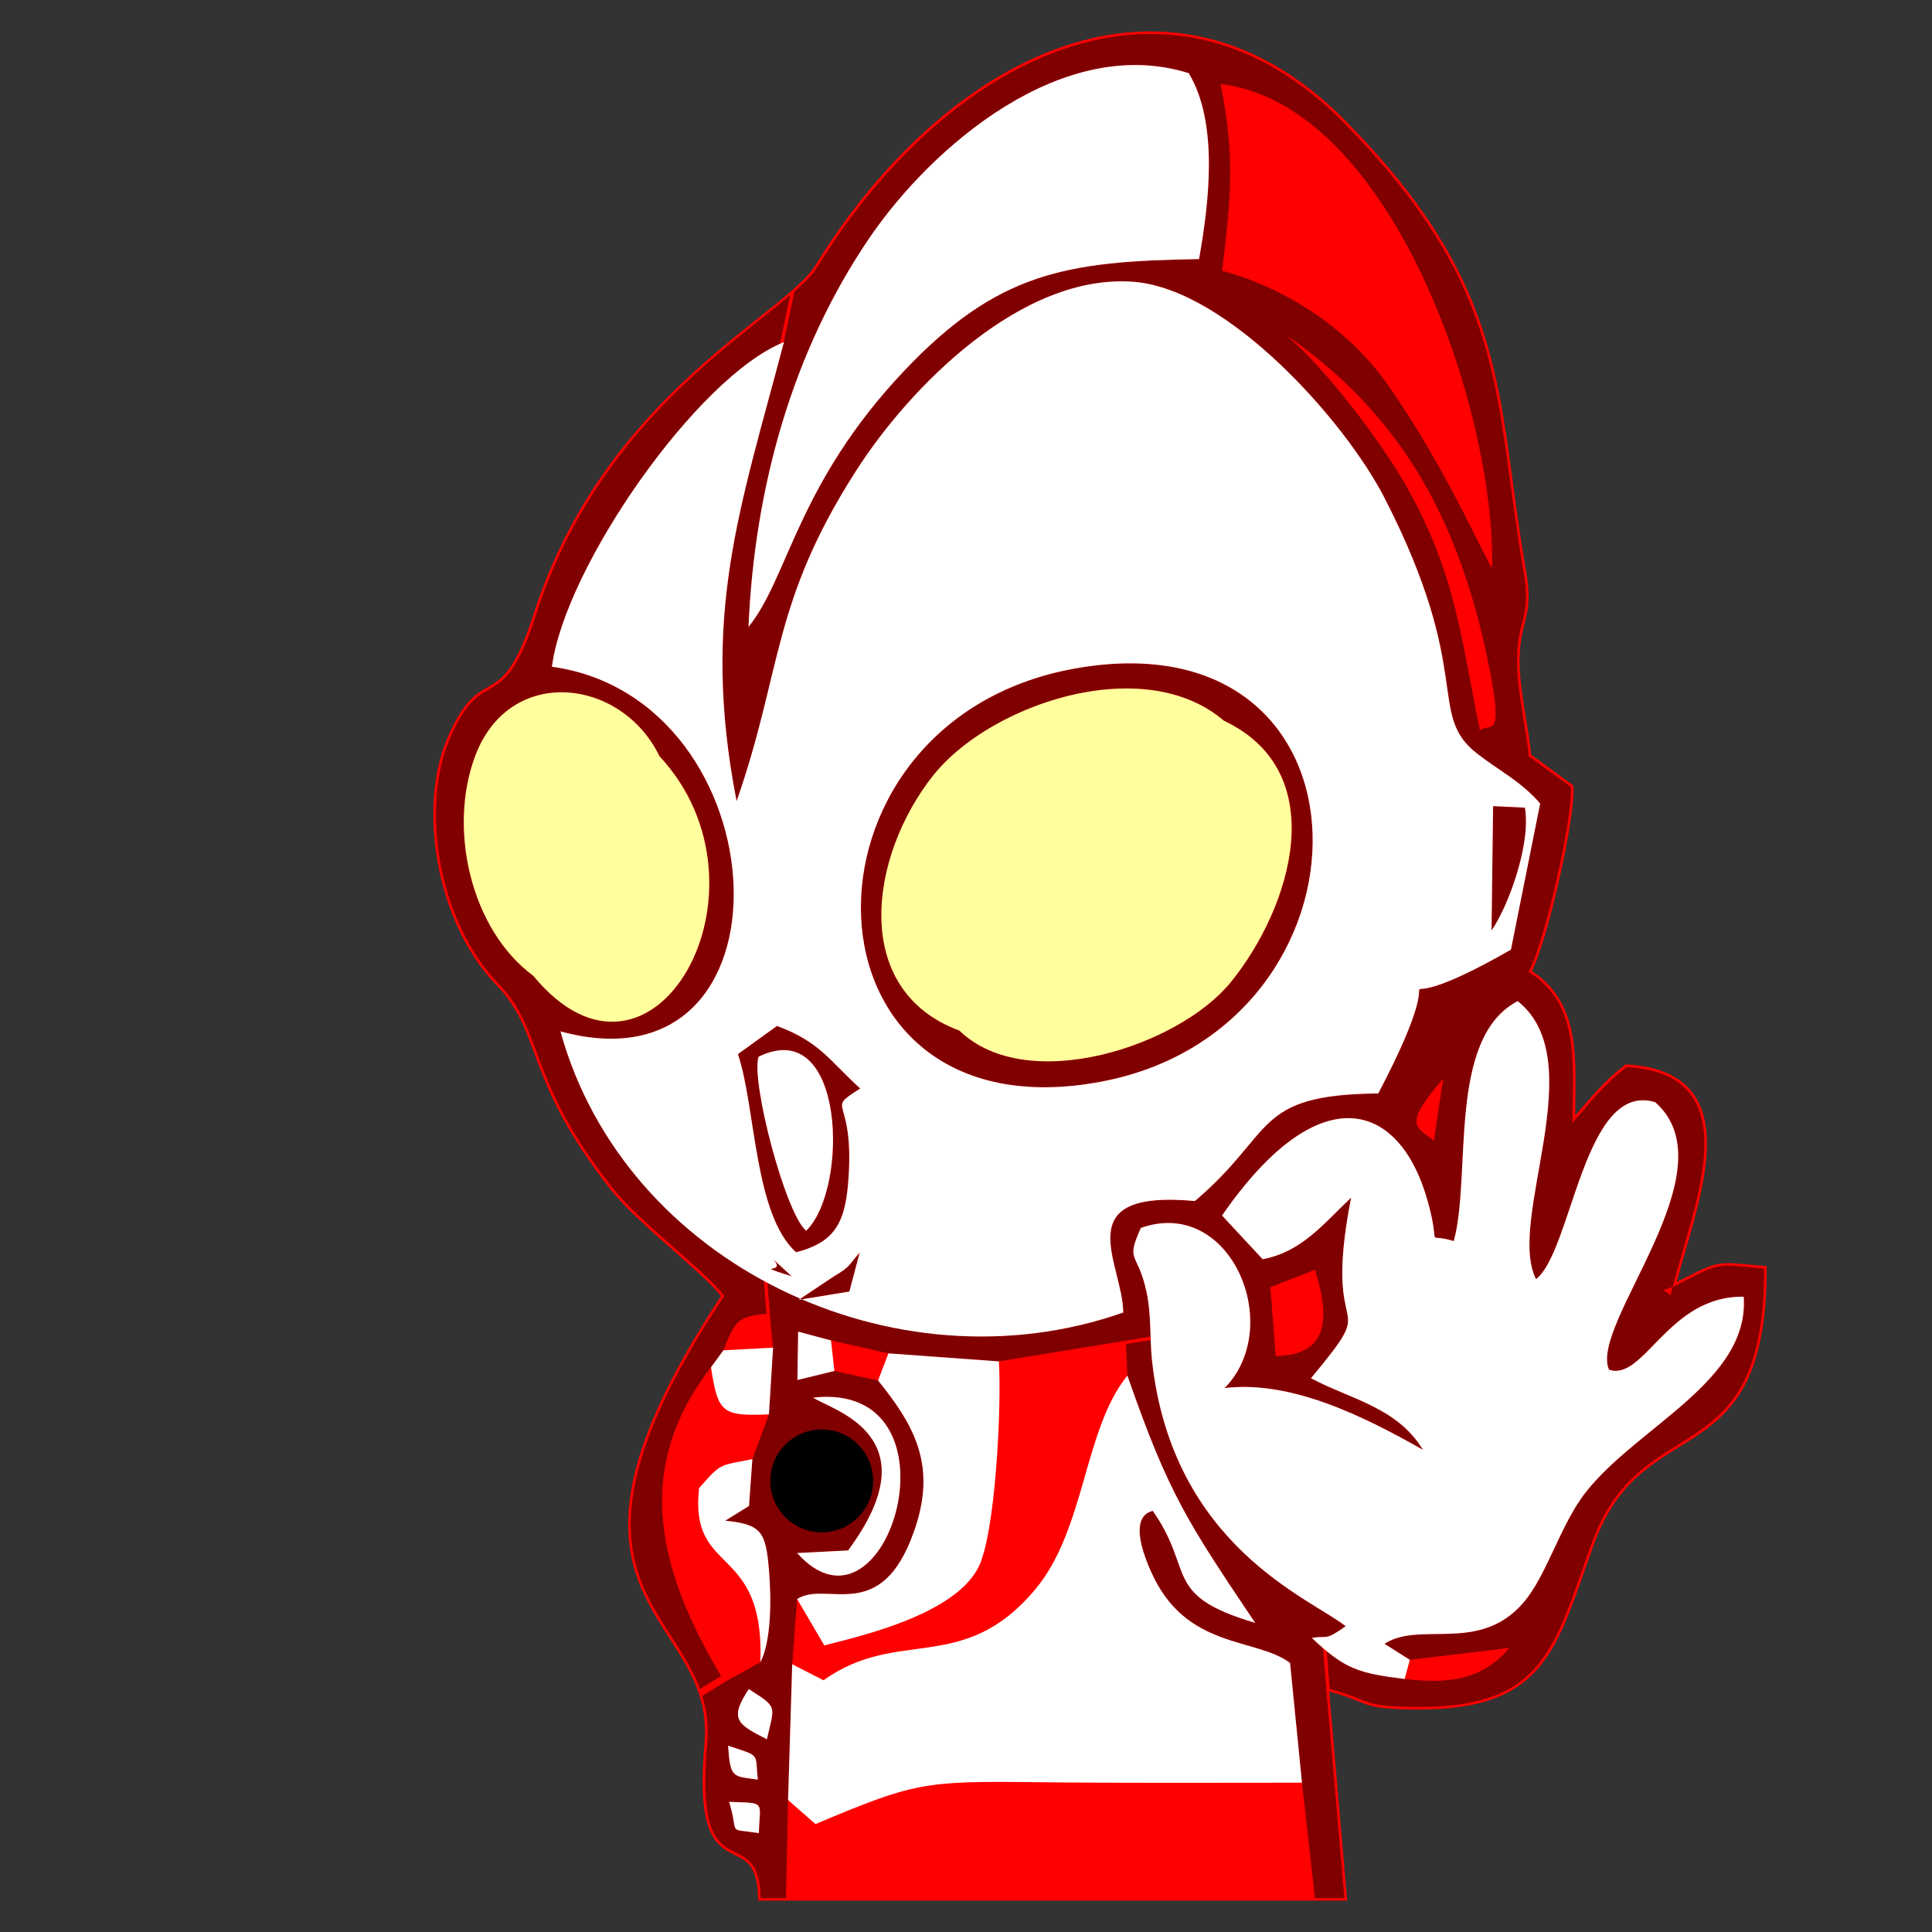 <?xml version="1.0" encoding="UTF-8" standalone="no"?>
<svg
   width="100%"
   height="100%"
   viewBox="0 0 10000 10000"
   version="1.1"
   xml:space="preserve"
   style="fill-rule:evenodd;clip-rule:evenodd;stroke-linecap:round;stroke-linejoin:round;stroke-miterlimit:1.5;"
   id="svg1001"
   sodipodi:docname="example-gear.svg"
   inkscape:version="1.2.2 (732a01da63, 2022-12-09)"
   xmlns:inkscape="http://www.inkscape.org/namespaces/inkscape"
   xmlns:sodipodi="http://sodipodi.sourceforge.net/DTD/sodipodi-0.dtd"
   xmlns="http://www.w3.org/2000/svg"
   xmlns:svg="http://www.w3.org/2000/svg"><rect x="0" y="0" width="10000" height="10000" fill="#333333" stroke="none"/><defs
   id="defs1005" /><sodipodi:namedview
   id="namedview1003"
   pagecolor="#505050"
   bordercolor="#eeeeee"
   borderopacity="1"
   inkscape:showpageshadow="0"
   inkscape:pageopacity="0"
   inkscape:pagecheckerboard="0"
   inkscape:deskcolor="#505050"
   showgrid="false"
   inkscape:zoom="0.0625"
   inkscape:cx="5528"
   inkscape:cy="8272"
   inkscape:window-width="1708"
   inkscape:window-height="894"
   inkscape:window-x="2391"
   inkscape:window-y="190"
   inkscape:window-maximized="1"
   inkscape:current-layer="svg1001" />
    <g
   id="Edge.Cuts">
        <path
   id="path738"
   style="fill-rule:evenodd;clip-rule:evenodd;stroke-linecap:round;stroke-linejoin:round;stroke-miterlimit:1.5;display:inline;fill:#ff0000;stroke-width:1.339;image-rendering:optimizeQuality;shape-rendering:geometricPrecision;text-rendering:geometricPrecision"
   d="m 5951.76,162.644 c -155.982,0.357 -311.471,29.321 -463.541,82.893 -486.625,171.433 -938.78,592.64 -1269.311,1130.088 l -0.013,0.013 -0.013,0.013 c -37.245,60.918 -124.578,135.185 -239.947,227.427 -115.369,92.24 -258.71,203.236 -408.645,341.837 -299.87,277.203 -626.264,665.153 -809.196,1235.47 v -0.027 c -43.954,136.19 -82.603,218.017 -117.884,270.158 -35.282,52.141 -66.66,74.812 -99.656,94.627 -32.996,19.814 -68.435,36.614 -106.193,74.526 -37.758,37.911 -77.34,96.352 -121.599,199.398 -76.415,177.401 -92.292,414.159 -49.734,648.393 42.558,234.24 143.736,466.111 304.062,632.552 119.73,124.335 153.892,243.279 215.323,405.584 61.431,162.305 149.749,366.086 376.838,653.644 71.023,90.141 194.052,199.505 310.046,301.773 111.254,98.089 216.263,190.41 259.756,247.357 -263.771,400.092 -398.33,701.247 -451.982,939.499 -54.01,239.844 -25.598,416.254 34.755,562.85 60.353,146.595 151.825,263.378 223.377,386.514 71.552,123.137 123.6,251.861 108.489,425.32 -17.808,201.613 -10.164,327.038 12.477,409.522 22.642,82.487 61.867,122.098 102.294,146.881 40.427,24.784 79.907,36.173 108.968,65.273 29.062,29.1 51.014,77.063 53.316,180.302 l 0.293,13.088 h 3049.055 l -93.34,-1081.405 c 106.509,27.005 142.637,48.576 189.134,64.784 49.158,17.136 107.915,26.68 267.059,27.352 333.442,2.017 516.162,-78.004 637.268,-226.821 121.109,-148.82 180.751,-362.788 277.628,-629.366 128.406,-354.768 346.203,-434.349 538.772,-565.262 96.285,-65.458 185.888,-143.928 250.533,-274.646 64.645,-130.718 104.382,-312.927 104.382,-586.307 v -12.292 l -12.246,-1.045 c -255.576,-21.834 -221.188,-34.75 -453.604,83.191 49.767,-195.336 145.559,-456.415 155.603,-679.178 5.268,-116.82 -13.195,-224.073 -76.687,-304.827 -63.491,-80.752 -171.132,-132.862 -337.887,-142.032 l -4.881,-0.27 -3.905,2.942 c -52.297,39.378 -98.238,83.437 -140.391,128.403 -42.154,44.966 -80.525,90.835 -117.682,133.83 1.331,-140.593 8.782,-280.808 -12.845,-407.899 -22.882,-134.474 -79.95,-254.762 -211.001,-340.791 43.498,-86.31 96.864,-275.837 140.582,-468.068 22.813,-100.313 42.693,-200.857 56.308,-286.587 13.617,-85.732 21.12,-156.066 18.63,-198.743 l -0.367,-6.306 -218.601,-159.591 c -16.611,-155.119 -56.86,-329.07 -59.453,-457.407 v -0.04 -0.04 c -3.308,-125.677 15.85,-182.505 30.748,-243.449 14.894,-60.932 24.84,-125.329 1.187,-256.483 l -0.013,-0.067 C 7819.879,2501.66 7803.222,2139.84 7696.725,1778.794 7590.223,1417.729 7393.504,1058.464 6957.298,618.231 6640.485,299.565 6294.932,161.897 5951.772,162.68 Z" />
    </g>
    <g
   id="F.Cu">
        <path
   style="fill-rule:evenodd;clip-rule:evenodd;stroke-linecap:round;stroke-linejoin:round;stroke-miterlimit:1.5;fill:#800000;stroke-width:1.339;image-rendering:optimizeQuality;shape-rendering:geometricPrecision;text-rendering:geometricPrecision"
   d="m 5956.088,6935.809 -127.982,21.033 7.258,163.299 c 214.185,614.442 309.233,755.008 661.299,1279.76 -484.592,-143.236 -310.57,-269.073 -530.109,-579.641 -2.677,4.016 -144.575,9.372 -9.371,313.246 179.38,406.951 542.158,340.021 720.199,473.887 l 61.58,619.801 65.561,583.365 h 0.098 v 13.678 H 6958.5 l -88.174,-1021.562 -0.643,0.154 -21.184,-271.775 c -18.428,-15.909 -37.816,-33.632 -58.672,-53.51 87.012,-13.387 65.596,17.402 175.365,-60.24 -174.025,-140.558 -898.241,-410.975 -1002.656,-1377.482 -3.536,-34.967 -5.182,-69.567 -6.449,-104.012 z"
   id="path370" /><path
   style="fill-rule:evenodd;clip-rule:evenodd;stroke-linecap:round;stroke-linejoin:round;stroke-miterlimit:1.5;fill:#800000;stroke-width:1.339;image-rendering:optimizeQuality;shape-rendering:geometricPrecision;text-rendering:geometricPrecision"
   d="m 4090.389,1527.047 c -314.73,270.082 -1012.18,708.532 -1316.543,1657.43 -176.702,547.509 -270.41,231.59 -445.773,639.879 -149.929,348.05 -64.254,938.405 251.668,1266.375 243.635,253.005 140.561,487.275 593.025,1060.219 139.22,176.702 491.29,437.743 575.625,556.883 -904.69,1367.82 -294.382,1572.928 -125.418,2034.617 l 109.312,-67.314 C 3416.932,8144.607 3265.269,7610.307 3680.119,7077.303 l 64.256,-88.352 c 63.021,-159.482 76.281,-172.985 222.988,-189.246 l -13.441,-172.461 c -498.735,-271.374 -895.8,-718.725 -1052.904,-1288.861 1248.963,341.357 1155.257,-1720.182 -44.176,-1887.514 65.929,-508.975 732.757,-1470.895 1180.051,-1669.82 z m -1185.668,2056.236 c 8.963,-0.037 17.939,0.168 26.92,0.615 191.595,9.538 385.034,128.681 482.086,330.149 638.537,685.39 -34.81,1886.169 -653.268,1136.523 -322.615,-238.28 -443.095,-760.362 -299.859,-1139.201 85.486,-225.835 261.877,-327.326 444.121,-328.086 z"
   id="path368" /><path
   style="fill-rule:evenodd;clip-rule:evenodd;stroke-linecap:round;stroke-linejoin:round;stroke-miterlimit:1.5;fill:#800000;stroke-width:1.339;image-rendering:optimizeQuality;shape-rendering:geometricPrecision;text-rendering:geometricPrecision"
   d="m 5951.787,175.77 c -648.337,1.901 -1289.261,504.076 -1721.478,1206.869 -23.121,37.816 -66.479,80.507 -118.644,126.557 l -55.229,262.238 c 0.384,-0.154 0.802,-0.431 1.186,-0.584 -1.773,6.737 -3.236,12.02 -5.006,18.719 l -2.816,13.375 -0.74,-0.068 c -223.875,845.064 -421.326,1394.433 -236.412,2344.098 236.941,-677.359 180.722,-1029.434 619.801,-1712.147 253.507,-396.576 781.158,-949.639 1329.244,-977.514 36.539,-1.858 73.171,-1.383 109.816,1.629 485.931,41.498 1091.01,720.204 1295.824,1120.461 465.852,908.946 215.525,1115.106 476.562,1319.92 112.447,88.351 228.912,144.575 327.973,259.699 l -151.269,756.344 c -831.304,476.561 -203.478,-175.36 -686.732,744.295 -650.585,6.693 -527.435,199.462 -949.111,556.883 -669.326,-61.578 -372.147,325.296 -370.809,576.963 C 5197.434,7010.4 4523.985,6931.277 3972.166,6637.334 l 18.176,233.197 11.057,105.033 -21.42,345.375 -85.674,231.588 -17.402,242.299 -123.156,76.303 c 187.411,18.741 210.168,57.564 226.232,254.346 13.387,152.607 12.048,370.81 -44.176,477.902 l -184.734,103.076 c -0.034,-0.056 -0.068,-0.112 -0.102,-0.168 l -116.113,71.502 c 22.435,73.301 33.235,153.536 25.186,245.93 -70.949,803.192 267.733,380.182 277.103,800.519 h 131.277 v -12.049 h -0.09 l 10.711,-495.305 21.418,-702.797 25.434,-337.342 c 151.268,-99.06 433.728,139.217 605.076,-350.73 117.801,-331.986 9.369,-539.482 -186.074,-780.439 l -226.234,-49.529 -191.428,46.852 4.016,-250.328 170.01,45.514 297.184,66.934 571.607,41.498 611.953,-99.707 -0.01,-0.023 173.463,-28.508 c -2.606,-76.945 -4.331,-153.166 -21.033,-230.523 -45.514,-214.185 -111.107,-149.932 -29.449,-331.988 465.851,-164.655 746.971,510.033 433.727,828.633 349.388,-41.498 730.909,152.608 1026.752,319.939 -135.204,-222.216 -378.843,-262.378 -579.641,-370.809 378.839,-456.481 50.87,-133.872 207.492,-934.387 -144.575,136.543 -254.345,279.78 -457.82,318.602 l -210.17,-226.232 c 500.656,-724.212 922.337,-597.041 1066.912,-65.596 69.61,254.344 -22.756,148.593 132.527,198.123 93.706,-345.372 -36.14,-1049.513 330.65,-1242.279 389.548,309.229 -60.239,1132.511 95.045,1439.062 187.411,-144.574 246.314,-1029.43 617.121,-915.644 398.919,353.404 -342.695,1145.895 -239.619,1384.176 182.057,62.916 306.555,-384.197 697.441,-377.504 30.789,436.401 -550.19,672.01 -816.582,1010.689 -133.865,170.009 -202.139,432.389 -323.957,572.947 -228.91,265.053 -534.127,92.369 -718.861,212.848 l 131.189,82.996 515.385,-61.578 c -143.236,168.67 -318.603,186.075 -542.158,160.641 -197.06,-24.632 -280.836,-42.772 -403.223,-143.588 l 15.289,196.162 c 222.831,56.3 144.232,90.695 453.527,92 662.633,4.016 708.153,-313.25 902.258,-847.373 259.698,-717.518 892.889,-333.333 892.889,-1421.658 -266.392,-22.757 -207.496,-38.821 -472.549,95.045 l -12.047,42.838 -34.807,-26.773 46.853,-16.064 c 95.044,-398.919 417.659,-1101.717 -239.619,-1137.861 -113.786,85.674 -198.124,195.446 -279.781,287.812 0,-306.552 42.836,-611.769 -227.572,-780.439 84.335,-152.606 228.912,-796.504 219.541,-957.143 l -218.201,-159.301 c -16.064,-155.284 -57.563,-331.989 -60.24,-464.516 -6.693,-254.344 78.98,-238.283 32.127,-497.982 C 7728.231,2054.651 7817.915,1505.789 6947.791,627.633 6633.04,311.041 6291.392,174.774 5951.787,175.77 Z m -71.236,160.818 c 8.918,0.043 17.843,0.21 26.771,0.504 81.632,2.688 163.646,15.949 245.305,41.551 155.284,257.021 105.755,670.672 53.547,962.498 -690.745,10.709 -1044.159,68.273 -1530.09,582.316 -551.525,584.991 -595.707,1068.254 -801.859,1321.26 30.789,-716.18 224.897,-1425.679 627.832,-2016.025 276.725,-404.71 816.636,-894.832 1378.494,-892.104 z m 436.73,98.277 C 7204.809,540.619 7741.618,2130.956 7722.877,2939.502 c -37.483,-46.853 -235.608,-514.05 -536.805,-943.758 -192.766,-277.101 -506.015,-497.982 -860.758,-594.365 45.514,-364.113 68.27,-603.739 -8.033,-966.514 z m 337.529,1297.652 c 594.682,411.705 892.717,950.263 1045.309,1682.209 92.367,441.755 8.031,318.602 -40.16,366.793 -101.738,-503.334 -129.853,-835.327 -398.922,-1295.824 -106.644,-184.203 -387.243,-569.284 -606.227,-753.178 z m 815.059,3850.84 -48.191,319.94 c -91.028,-69.61 -164.654,-76.304 48.191,-319.94 z m -663.976,989.27 c 74.964,232.925 80.318,444.437 -203.477,445.775 l -26.773,-356.084 z m -2525.594,657.324 c 701.942,2.33 300.777,1316.863 -154.406,808.51 l 263.717,-13.387 c 443.094,-597.039 -88.352,-726.893 -180.719,-791.148 24.974,-2.761 48.765,-4.05 71.408,-3.975 z m 8.756,183.549 c 2.264,0.02 4.52,0.106 6.766,0.26 86.218,5.906 157.375,111.327 115.207,382.404 -108.43,104.415 -76.302,107.093 -216.861,111.109 -224.015,-233.074 -47.74,-495.034 94.889,-493.773 z m -413.49,1329.098 c 149.929,96.383 135.203,81.659 93.705,259.699 -152.606,-77.642 -196.781,-103.077 -93.705,-259.699 z m -107.094,293.166 c 175.363,57.562 137.881,37.484 153.945,175.365 -129.85,-18.741 -141.897,-4.018 -153.945,-175.365 z m 5.356,290.49 c 192.766,8.032 159.3,-8.03 153.945,161.978 -172.686,-26.773 -99.061,14.724 -153.945,-161.978 z"
   id="path268" /><path
   class="fil3"
   d="m 4966.573,5334.366 c -566.254,-210.17 -465.854,-904.935 -135.205,-1321.259 291.828,-366.793 1086.993,-639.88 1504.655,-282.457 566.254,267.732 346.713,969.191 36.144,1352.048 -269.071,331.988 -1054.865,590.35 -1405.594,251.668 z m 597.043,-1874.126 c -1524.735,273.087 -1472.527,2444.395 139.221,2137.842 1475.205,-281.119 1480.559,-2426.993 -139.221,-2137.842 z"
   id="path766"
   style="fill-rule:evenodd;clip-rule:evenodd;stroke-linecap:round;stroke-linejoin:round;stroke-miterlimit:1.5;fill:#800000;stroke-width:1.339;image-rendering:optimizeQuality;shape-rendering:geometricPrecision;text-rendering:geometricPrecision" /><path
   class="fil3"
   d="m 4172.747,6370.49 c -108.432,-89.69 -287.812,-779.101 -246.314,-900.919 448.452,-219.54 469.87,682.717 246.314,900.919 z m 219.54,-278.442 c 28.112,-428.372 -127.173,-338.681 60.24,-457.822 -156.623,-141.898 -208.831,-242.298 -431.049,-323.956 l -202.138,145.914 c 92.368,270.41 82.997,829.97 301.199,1025.415 211.508,-53.547 257.023,-165.994 271.748,-389.55 z"
   id="path763"
   style="fill-rule:evenodd;clip-rule:evenodd;stroke-linecap:round;stroke-linejoin:round;stroke-miterlimit:1.5;fill:#800000;stroke-width:1.339;image-rendering:optimizeQuality;shape-rendering:geometricPrecision;text-rendering:geometricPrecision" /><path
   class="fil3"
   d="m 7720.199,4816.304 c 91.029,-132.527 204.815,-452.467 172.687,-635.864 l -164.655,-8.032 z"
   id="path760"
   style="fill-rule:evenodd;clip-rule:evenodd;stroke-linecap:round;stroke-linejoin:round;stroke-miterlimit:1.5;fill:#800000;stroke-width:1.339;image-rendering:optimizeQuality;shape-rendering:geometricPrecision;text-rendering:geometricPrecision" /><path
   class="fil0"
   d="m 4449.849,6482.937 c -58.901,66.933 -46.853,72.288 -131.189,121.818 l -184.735,123.157 262.378,-42.837 z"
   id="path757"
   style="fill-rule:evenodd;clip-rule:evenodd;stroke-linecap:round;stroke-linejoin:round;stroke-miterlimit:1.5;display:inline;fill:#800000;stroke-width:1.339;image-rendering:optimizeQuality;shape-rendering:geometricPrecision;text-rendering:geometricPrecision" /><path
   class="fil0"
   d="m 3997.382,6513.727 c 89.69,88.352 -121.818,21.419 100.4,92.368 z"
   id="path754"
   style="fill-rule:evenodd;clip-rule:evenodd;stroke-linecap:round;stroke-linejoin:round;stroke-miterlimit:1.5;display:inline;fill:#800000;stroke-width:1.339;image-rendering:optimizeQuality;shape-rendering:geometricPrecision;text-rendering:geometricPrecision" />
    </g>
    <g
   id="F.Mask"
   transform="matrix(1.144,0,0,1,-792.704,-23.5)">
        <path
   id="path846"
   class="fil1"
   d="m 5753.334,3566.218 c -360.576,24.981 -739.602,217.64 -921.994,446.884 -330.649,416.324 -431.012,1111.117 135.242,1321.285 350.728,338.681 1136.541,80.321 1405.612,-251.665 310.57,-382.858 530.074,-1084.337 -36.18,-1352.069 -156.623,-134.033 -366.334,-179.423 -582.679,-164.434 z"
   style="fill-rule:evenodd;clip-rule:evenodd;stroke-linecap:round;stroke-linejoin:round;stroke-miterlimit:1.5;fill:#ffff9e;stroke-width:1.339;image-rendering:optimizeQuality;shape-rendering:geometricPrecision;text-rendering:geometricPrecision"
   transform="matrix(0.874,0,0,1,692.915,23.503)" /><path
   id="path843"
   class="fil1"
   d="m 2931.664,3583.927 c -191.596,-9.531 -381.407,90.472 -471.097,327.416 -143.237,378.841 -22.734,900.928 299.883,1139.209 618.461,749.651 1291.781,-451.117 653.241,-1136.511 -97.053,-201.468 -290.431,-320.577 -482.027,-330.114 z"
   style="fill-rule:evenodd;clip-rule:evenodd;stroke-linecap:round;stroke-linejoin:round;stroke-miterlimit:1.5;fill:#ffff9e;stroke-width:1.339;image-rendering:optimizeQuality;shape-rendering:geometricPrecision;text-rendering:geometricPrecision"
   transform="matrix(0.874,0,0,1,692.915,23.503)" />
    </g>
    <g
   id="F.SilkS">
        <path
   class="fil4"
   d="m 4396.303,6685.073 -262.378,42.837 184.735,-123.156 c 84.336,-49.53 72.288,-54.886 131.189,-121.82 z m -398.921,-171.347 100.4,92.368 c -222.218,-70.95 -10.709,-4.016 -100.4,-92.368 z M 3819.34,5456.182 4021.478,5310.268 c 222.218,81.66 274.425,182.059 431.049,323.957 -187.413,119.139 -32.128,29.451 -60.24,457.821 -14.725,223.558 -60.24,336.005 -271.748,389.55 C 3902.337,6286.153 3911.708,5726.593 3819.34,5456.182 Z M 5563.616,3460.24 C 7183.396,3171.089 7178.041,5316.963 5702.837,5598.08 4091.088,5904.634 4038.88,3733.325 5563.616,3460.24 Z m 2164.615,712.166 164.655,8.032 c 32.128,183.398 -81.658,503.338 -172.687,635.864 z m -3915.584,-25.435 c -187.412,-962.497 17.403,-1511.347 244.975,-2376.123 -447.113,178.042 -1133.846,1163.296 -1200.779,1680.02 1199.44,167.333 1293.147,2228.871 44.176,1887.512 331.988,1204.794 1729.55,1871.447 2912.927,1455.123 -1.339,-251.668 -298.521,-638.541 370.809,-576.962 421.678,-357.423 298.521,-550.191 949.111,-556.883 483.257,-919.66 -144.575,-267.732 686.733,-744.296 l 151.269,-756.345 c -99.061,-115.124 -215.524,-171.349 -327.972,-259.699 -261.039,-204.815 -10.709,-410.969 -476.563,-1319.92 -204.815,-400.26 -809.89,-1078.961 -1295.824,-1120.459 -586.334,-48.192 -1168.652,552.867 -1439.061,975.884 -439.081,682.716 -382.857,1034.784 -619.8,1712.147 z"
   id="path835"
   style="fill-rule:evenodd;clip-rule:evenodd;stroke-linecap:round;stroke-linejoin:round;stroke-miterlimit:1.5;fill:#ffffff;stroke-width:1.339;image-rendering:optimizeQuality;shape-rendering:geometricPrecision;text-rendering:geometricPrecision" /><path
   class="fil4"
   d="m 7270.409,8690.387 26.773,-99.061 -131.189,-82.997 c 184.735,-120.478 489.95,52.208 718.861,-212.846 121.818,-140.561 190.09,-402.937 323.956,-572.948 266.394,-338.68 847.372,-574.284 816.583,-1010.689 -390.889,-6.693 -515.385,440.42 -697.442,377.504 -103.077,-238.283 638.541,-1030.77 239.62,-1384.176 -370.809,-113.786 -429.71,771.067 -617.123,915.644 -155.285,-306.555 294.505,-1129.83 -95.045,-1439.061 -366.793,192.767 -236.943,896.903 -330.649,1242.276 -155.285,-49.53 -62.917,56.225 -132.527,-198.122 -144.575,-531.448 -566.254,-658.62 -1066.913,65.596 l 210.17,226.232 c 203.476,-38.82 313.247,-182.058 457.822,-318.6 -156.623,800.518 171.349,477.901 -207.493,934.384 200.799,108.433 444.435,148.593 579.64,370.809 -295.844,-167.333 -677.362,-361.438 -1026.753,-319.94 313.247,-318.601 32.128,-993.285 -433.726,-828.631 -81.658,182.059 -16.064,117.802 29.451,331.989 25.435,117.802 16.064,232.926 28.112,352.068 104.416,966.512 828.631,1236.921 1002.657,1377.481 -109.77,77.644 -88.352,46.853 -175.365,60.24 171.349,163.317 244.975,183.397 480.579,212.847 z"
   id="path832"
   style="fill-rule:evenodd;clip-rule:evenodd;stroke-linecap:round;stroke-linejoin:round;stroke-miterlimit:1.5;fill:#ffffff;stroke-width:1.339;image-rendering:optimizeQuality;shape-rendering:geometricPrecision;text-rendering:geometricPrecision" /><path
   class="fil4"
   d="m 4100.459,8614.085 -21.419,702.797 141.898,124.496 c 508.691,-214.187 559.56,-223.558 1132.508,-216.863 461.838,5.355 923.676,2.677 1385.514,2.677 l -61.578,-619.8 c -178.042,-133.866 -540.819,-66.933 -720.2,-473.886 -135.205,-303.876 6.693,-309.231 9.371,-313.247 219.54,310.569 45.514,436.404 530.11,579.64 -352.068,-524.755 -447.113,-665.313 -661.299,-1279.76 -226.234,278.443 -216.863,793.826 -475.225,1104.395 -373.486,448.452 -710.83,195.446 -1097.703,472.549 z"
   id="path829"
   style="fill-rule:evenodd;clip-rule:evenodd;stroke-linecap:round;stroke-linejoin:round;stroke-miterlimit:1.5;fill:#ffffff;stroke-width:1.339;image-rendering:optimizeQuality;shape-rendering:geometricPrecision;text-rendering:geometricPrecision" /><path
   class="fil4"
   d="m 3874.225,3244.715 c 206.154,-253.007 250.33,-736.264 801.858,-1321.259 485.935,-514.046 839.341,-571.608 1530.09,-582.318 52.208,-291.828 101.738,-705.474 -53.546,-962.497 -653.267,-204.815 -1329.291,380.18 -1650.57,850.05 -402.937,590.35 -597.043,1299.84 -627.832,2016.024 z"
   id="path826"
   style="fill-rule:evenodd;clip-rule:evenodd;stroke-linecap:round;stroke-linejoin:round;stroke-miterlimit:1.5;fill:#ffffff;stroke-width:1.339;image-rendering:optimizeQuality;shape-rendering:geometricPrecision;text-rendering:geometricPrecision" /><path
   class="fil4"
   d="m 4544.894,7145.573 c 195.445,240.959 303.876,448.451 186.074,780.441 -171.349,489.949 -453.806,251.668 -605.075,350.728 l 140.56,239.62 c 226.234,-56.224 670.669,-165.994 795.165,-398.921 93.706,-174.025 123.157,-864.775 108.431,-1070.929 l -571.609,-41.498 z"
   id="path823"
   style="fill-rule:evenodd;clip-rule:evenodd;stroke-linecap:round;stroke-linejoin:round;stroke-miterlimit:1.5;fill:#ffffff;stroke-width:1.339;image-rendering:optimizeQuality;shape-rendering:geometricPrecision;text-rendering:geometricPrecision" /><path
   class="fil4"
   d="m 3926.433,5469.569 c -41.498,121.82 137.882,811.229 246.314,900.92 223.556,-218.202 202.138,-1120.459 -246.314,-900.92 z"
   id="path820"
   style="fill-rule:evenodd;clip-rule:evenodd;stroke-linecap:round;stroke-linejoin:round;stroke-miterlimit:1.5;fill:#ffffff;stroke-width:1.339;image-rendering:optimizeQuality;shape-rendering:geometricPrecision;text-rendering:geometricPrecision" /><path
   class="fil4"
   d="m 3935.803,8603.376 c 56.224,-107.093 57.562,-325.295 44.176,-477.903 -16.064,-196.783 -38.821,-235.604 -226.234,-254.346 l 123.157,-76.304 17.403,-242.298 c -174.026,34.805 -159.301,17.403 -275.764,149.93 -52.208,460.499 340.02,281.119 317.263,900.92 z"
   id="path817"
   style="fill-rule:evenodd;clip-rule:evenodd;stroke-linecap:round;stroke-linejoin:round;stroke-miterlimit:1.5;fill:#ffffff;stroke-width:1.339;image-rendering:optimizeQuality;shape-rendering:geometricPrecision;text-rendering:geometricPrecision" /><path
   class="fil4"
   d="m 4208.89,7233.924 c 92.368,64.257 623.816,194.106 180.719,791.149 l -263.716,13.387 c 469.87,524.756 882.178,-892.887 82.997,-804.535 z"
   id="path814"
   style="fill-rule:evenodd;clip-rule:evenodd;stroke-linecap:round;stroke-linejoin:round;stroke-miterlimit:1.5;fill:#ffffff;stroke-width:1.339;image-rendering:optimizeQuality;shape-rendering:geometricPrecision;text-rendering:geometricPrecision" /><path
   class="fil4"
   d="m 3680.119,7077.301 c 36.144,236.943 57.562,253.007 299.86,243.636 l 21.419,-345.375 -257.023,13.388 z"
   id="path811"
   style="fill-rule:evenodd;clip-rule:evenodd;stroke-linecap:round;stroke-linejoin:round;stroke-miterlimit:1.5;fill:#ffffff;stroke-width:1.339;image-rendering:optimizeQuality;shape-rendering:geometricPrecision;text-rendering:geometricPrecision" /><path
   id="path1557"
   style="fill-rule:evenodd;clip-rule:evenodd;stroke-linecap:round;stroke-linejoin:round;stroke-miterlimit:1.5;fill:#ffffff;stroke-width:1.339;image-rendering:optimizeQuality;shape-rendering:geometricPrecision;text-rendering:geometricPrecision"
   class="fil4"
   d="m 4318.66,7096.043 -17.403,-157.962 -170.01,-45.514 -4.016,250.33 z" /><path
   class="fil4"
   d="m 3875.564,8742.595 c -103.077,156.623 -58.901,182.058 93.706,259.7 41.498,-178.042 56.224,-163.315 -93.706,-259.7 z"
   id="path805"
   style="fill-rule:evenodd;clip-rule:evenodd;stroke-linecap:round;stroke-linejoin:round;stroke-miterlimit:1.5;fill:#ffffff;stroke-width:1.339;image-rendering:optimizeQuality;shape-rendering:geometricPrecision;text-rendering:geometricPrecision" /><path
   class="fil4"
   d="m 3773.825,9326.251 c 54.885,176.703 -18.741,135.205 153.946,161.978 5.355,-170.01 38.821,-153.946 -153.946,-161.978 z"
   id="path802"
   style="fill-rule:evenodd;clip-rule:evenodd;stroke-linecap:round;stroke-linejoin:round;stroke-miterlimit:1.5;fill:#ffffff;stroke-width:1.339;image-rendering:optimizeQuality;shape-rendering:geometricPrecision;text-rendering:geometricPrecision" /><path
   class="fil4"
   d="m 3922.417,9211.127 c -16.064,-137.881 21.419,-117.802 -153.946,-175.365 12.048,171.35 24.096,156.623 153.946,175.365 z"
   id="path799"
   style="fill-rule:evenodd;clip-rule:evenodd;stroke-linecap:round;stroke-linejoin:round;stroke-miterlimit:1.5;fill:#ffffff;stroke-width:1.339;image-rendering:optimizeQuality;shape-rendering:geometricPrecision;text-rendering:geometricPrecision" />
    </g>
    <g
   id="Drills">
        <circle
   cx="4253.267"
   cy="7665.031"
   r="266.275"
   id="circle998"
   style="stroke-width:0.875" />
    </g>
</svg>
